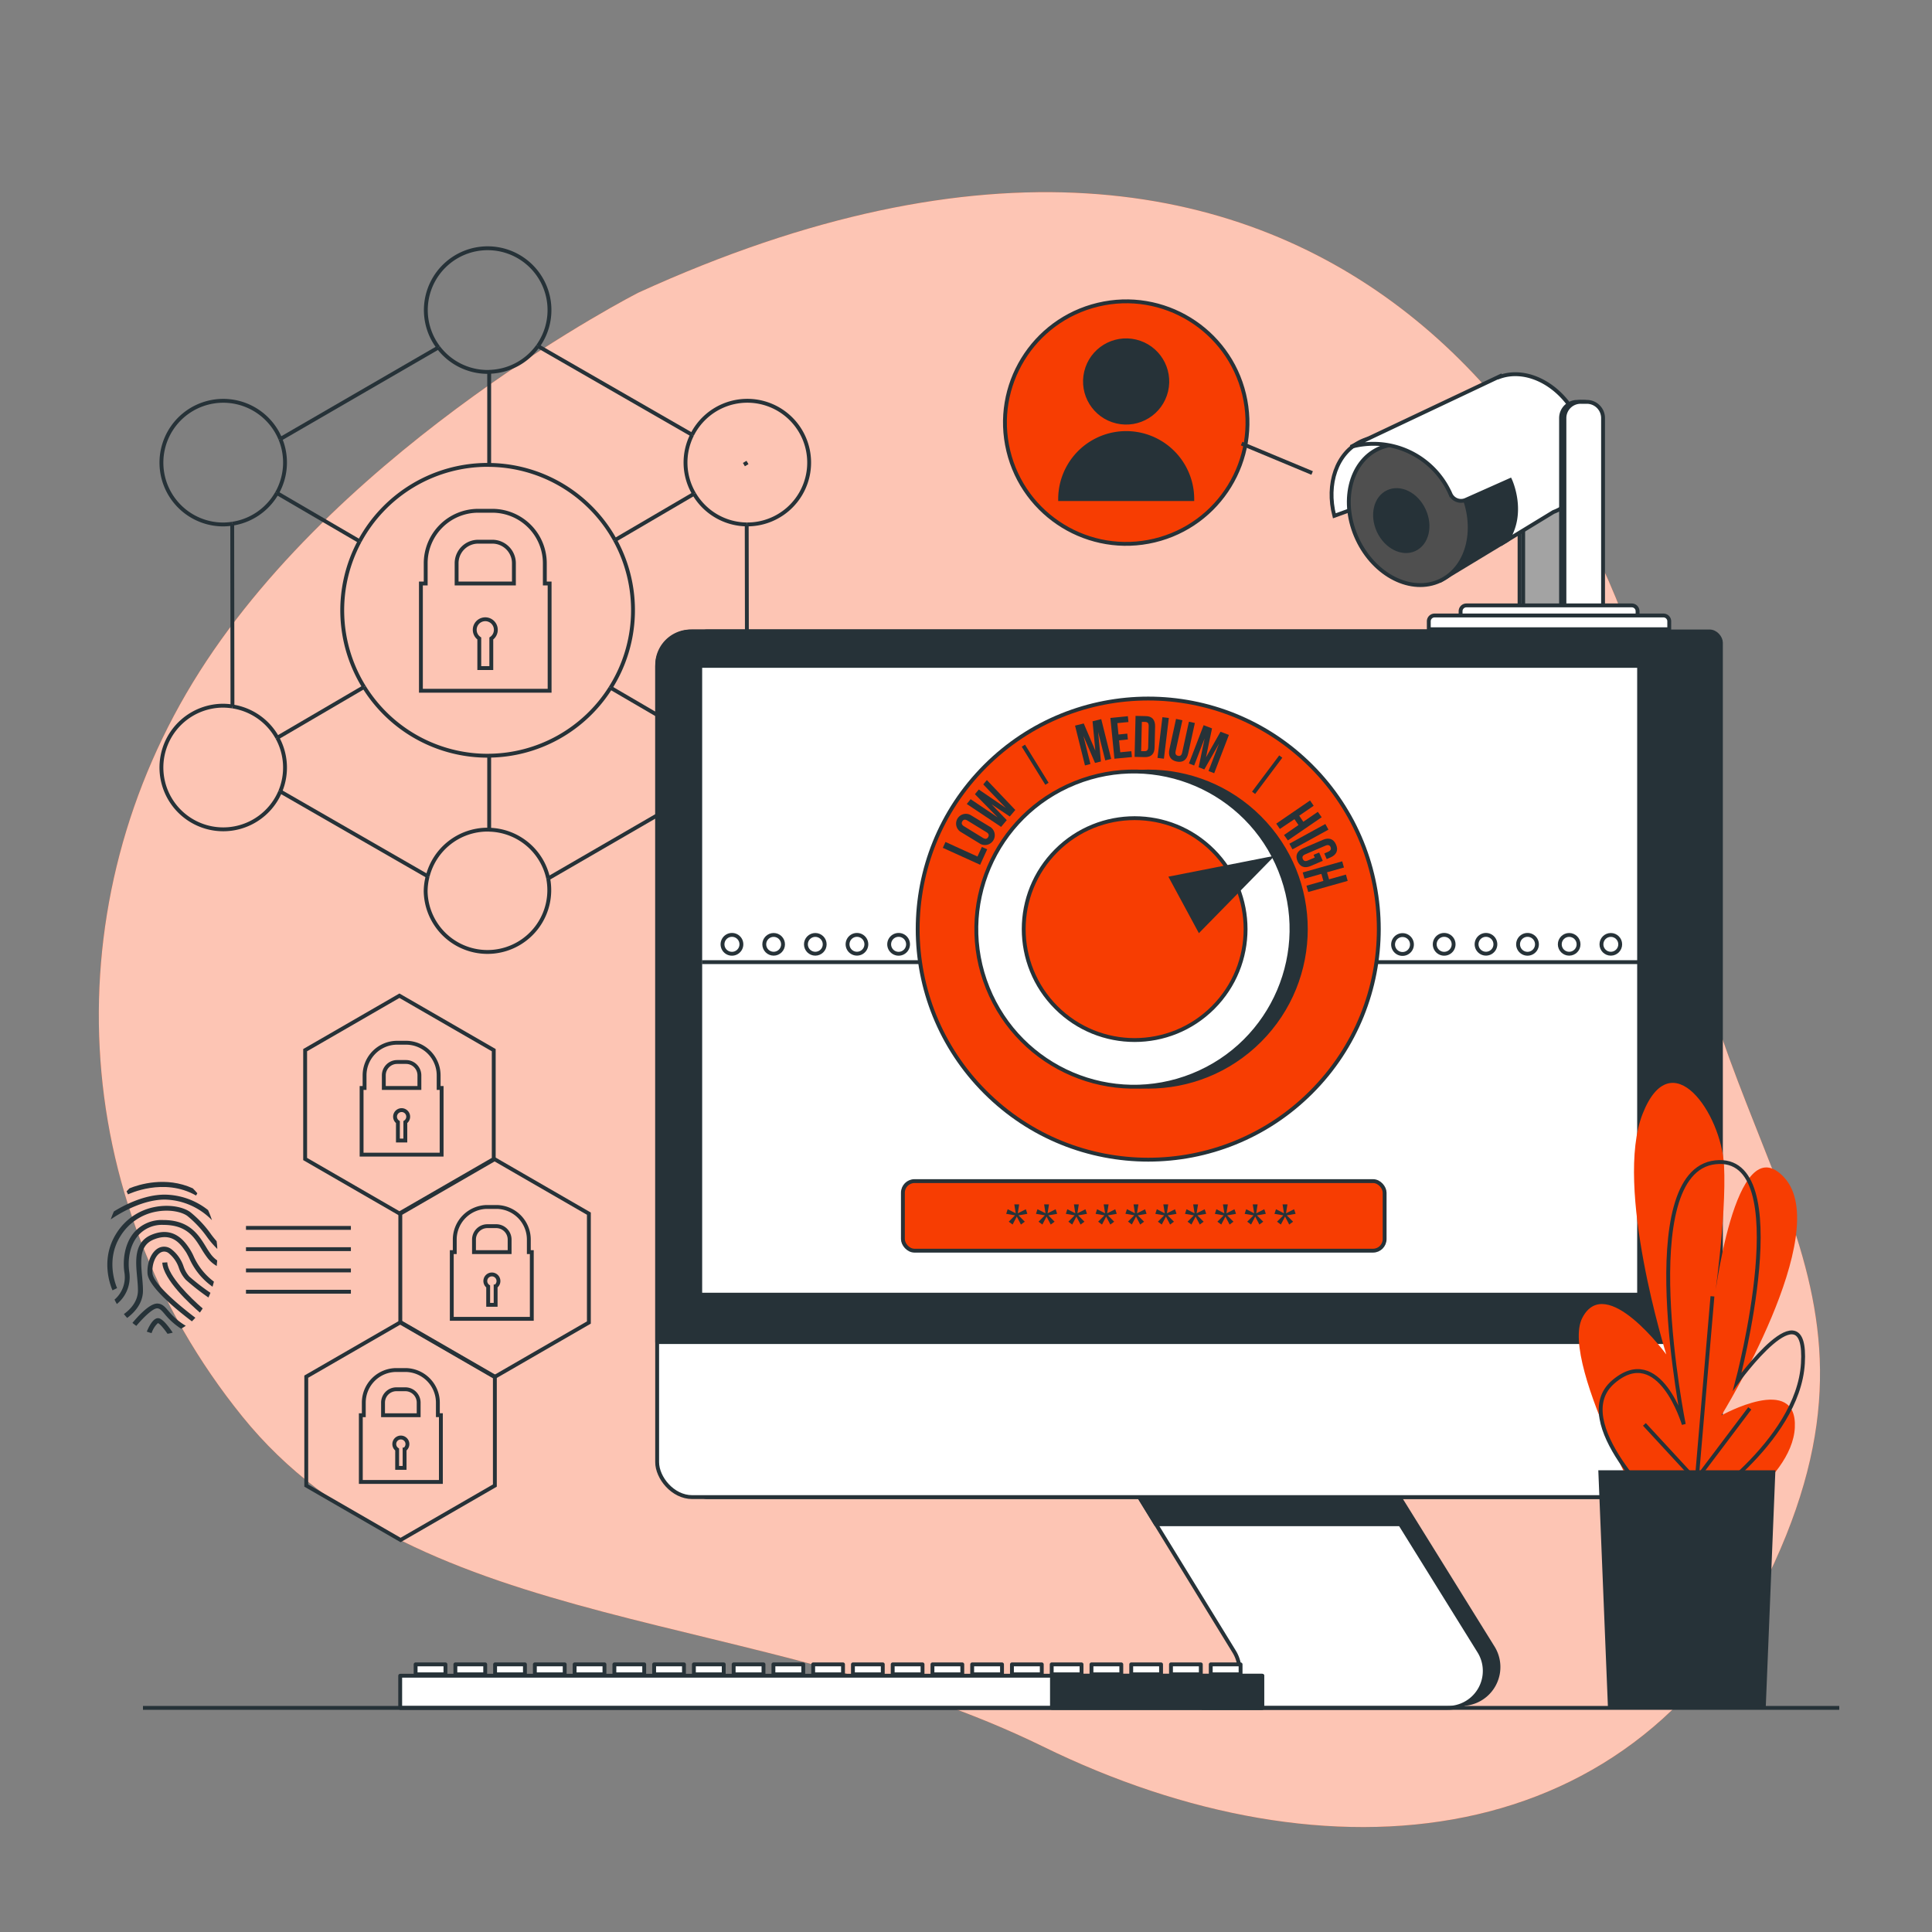<svg xmlns="http://www.w3.org/2000/svg" viewBox="0 0 500 500"><rect x="0" y="0" width="500" height="500" fill="#808080" stroke="none"/><g id="freepik--background-simple--inject-110"><path d="M165.19,75.75s-75.77,38.61-113.56,98.1-34.8,136,11.12,192.78S196.44,416,269.93,452s154.57,28.58,189.32-47.66S441.6,299.57,432.6,211.36,344.07-6,165.19,75.75Z" style="fill:#F73D02"></path><path d="M165.19,75.75s-75.77,38.61-113.56,98.1-34.8,136,11.12,192.78S196.44,416,269.93,452s154.57,28.58,189.32-47.66S441.6,299.57,432.6,211.36,344.07-6,165.19,75.75Z" style="fill:#fff;opacity:0.7"></path></g><g id="freepik--Graphics--inject-110"><path d="M141,151v-5.24a13.59,13.59,0,0,0-13.56-13.57h-3.7a13.59,13.59,0,0,0-13.57,13.57V151h-1.24v27.76h33.31V151Zm-22.83-5.24a5.58,5.58,0,0,1,5.57-5.57h3.7a5.58,5.58,0,0,1,5.56,5.57V151H118.17Z" style="fill:none;stroke:#263238;stroke-miterlimit:10"></path><path d="M128.32,163a2.73,2.73,0,1,0-4.28,2.24v7.66h3.11v-7.66A2.71,2.71,0,0,0,128.32,163Z" style="fill:none;stroke:#263238;stroke-miterlimit:10"></path><line x1="72.56" y1="113.61" x2="113.46" y2="89.92" style="fill:none;stroke:#263238;stroke-miterlimit:10"></line><line x1="179.09" y1="205.78" x2="141.87" y2="227.34" style="fill:none;stroke:#263238;stroke-miterlimit:10"></line><line x1="139.21" y1="89.57" x2="179.12" y2="112.53" style="fill:none;stroke:#263238;stroke-miterlimit:10"></line><line x1="110.68" y1="226.77" x2="72.53" y2="204.82" style="fill:none;stroke:#263238;stroke-miterlimit:10"></line><line x1="60.1" y1="135.54" x2="60.16" y2="182.83" style="fill:none;stroke:#263238;stroke-miterlimit:10"></line><line x1="193.32" y1="182.63" x2="193.25" y2="135.72" style="fill:none;stroke:#263238;stroke-miterlimit:10"></line><path d="M94.22,177.79a37.61,37.61,0,0,0,32,17.79h.4" style="fill:none;stroke:#263238;stroke-miterlimit:10"></path><path d="M159.16,139.77a37.61,37.61,0,0,0-32.56-19.45" style="fill:none;stroke:#263238;stroke-miterlimit:10"></path><path d="M126.6,195.57A37.57,37.57,0,0,0,158,178" style="fill:none;stroke:#263238;stroke-miterlimit:10"></path><path d="M159.16,139.77A37.6,37.6,0,0,1,158,178" style="fill:none;stroke:#263238;stroke-miterlimit:10"></path><path d="M93.07,140.09a37.67,37.67,0,0,0,1.15,37.7" style="fill:none;stroke:#263238;stroke-miterlimit:10"></path><path d="M93.07,140.09a37.62,37.62,0,0,1,33.13-19.78h.4" style="fill:none;stroke:#263238;stroke-miterlimit:10"></path><path d="M113.46,89.92a16,16,0,0,0,12.74,6.33l.4,0" style="fill:none;stroke:#263238;stroke-miterlimit:10"></path><path d="M139.21,89.57a16,16,0,0,1-12.61,6.66" style="fill:none;stroke:#263238;stroke-miterlimit:10"></path><path d="M139.21,89.57a16,16,0,1,0-25.75.35" style="fill:none;stroke:#263238;stroke-miterlimit:10"></path><path d="M126.6,214.73a16,16,0,0,1,15.27,12.61" style="fill:none;stroke:#263238;stroke-miterlimit:10"></path><path d="M110.68,226.77a16,16,0,0,1,15.52-12.06l.4,0" style="fill:none;stroke:#263238;stroke-miterlimit:10"></path><path d="M110.68,226.77a15.85,15.85,0,0,0-.52,4,16,16,0,1,0,31.71-3.41" style="fill:none;stroke:#263238;stroke-miterlimit:10"></path><path d="M193.25,135.72h.2a16,16,0,1,0-14.33-23.2" style="fill:none;stroke:#263238;stroke-miterlimit:10"></path><path d="M179.62,127.79a15.9,15.9,0,0,1-.5-15.26" style="fill:none;stroke:#263238;stroke-miterlimit:10"></path><path d="M193.25,135.72a16,16,0,0,1-13.63-7.93" style="fill:none;stroke:#263238;stroke-miterlimit:10"></path><path d="M60.1,135.54a16,16,0,0,0,11.57-7.94" style="fill:none;stroke:#263238;stroke-miterlimit:10"></path><path d="M72.56,113.61a16,16,0,1,0-14.84,22.12,15.6,15.6,0,0,0,2.38-.19" style="fill:none;stroke:#263238;stroke-miterlimit:10"></path><path d="M72.56,113.61a16,16,0,0,1-.89,14" style="fill:none;stroke:#263238;stroke-miterlimit:10"></path><path d="M193.32,182.63a16,16,0,0,0-13.71,8" style="fill:none;stroke:#263238;stroke-miterlimit:10"></path><path d="M193.32,182.63h.13a16,16,0,1,1-14.36,23.15" style="fill:none;stroke:#263238;stroke-miterlimit:10"></path><path d="M179.61,190.59a15.91,15.91,0,0,0-.52,15.19" style="fill:none;stroke:#263238;stroke-miterlimit:10"></path><path d="M60.16,182.83a16.39,16.39,0,0,0-2.44-.2,16,16,0,1,0,14.81,22.19" style="fill:none;stroke:#263238;stroke-miterlimit:10"></path><path d="M60.16,182.83a16,16,0,0,1,11.61,8.1" style="fill:none;stroke:#263238;stroke-miterlimit:10"></path><path d="M72.53,204.82a16,16,0,0,0-.76-13.89" style="fill:none;stroke:#263238;stroke-miterlimit:10"></path><line x1="126.6" y1="214.73" x2="126.6" y2="195.57" style="fill:none;stroke:#263238;stroke-miterlimit:10"></line><line x1="126.6" y1="96.23" x2="126.6" y2="120.32" style="fill:none;stroke:#263238;stroke-miterlimit:10"></line><line x1="179.61" y1="190.59" x2="158.04" y2="178" style="fill:none;stroke:#263238;stroke-miterlimit:10"></line><line x1="93.07" y1="140.09" x2="71.67" y2="127.6" style="fill:none;stroke:#263238;stroke-miterlimit:10"></line><line x1="94.22" y1="177.79" x2="71.77" y2="190.93" style="fill:none;stroke:#263238;stroke-miterlimit:10"></line><line x1="179.62" y1="127.79" x2="159.16" y2="139.77" style="fill:none;stroke:#263238;stroke-miterlimit:10"></line><line x1="193.45" y1="119.69" x2="192.52" y2="120.24" style="fill:none;stroke:#263238;stroke-miterlimit:10"></line><polygon points="127.78 299.95 127.78 271.78 103.37 257.69 78.97 271.78 78.97 299.95 103.37 314.04 127.78 299.95" style="fill:none;stroke:#263238;stroke-miterlimit:10"></polygon><polygon points="152.4 342.27 152.4 314.09 128 300 103.6 314.09 103.6 342.27 128 356.36 152.4 342.27" style="fill:none;stroke:#263238;stroke-miterlimit:10"></polygon><polygon points="128.07 384.46 128.07 356.28 103.67 342.19 79.26 356.28 79.26 384.46 103.67 398.55 128.07 384.46" style="fill:none;stroke:#263238;stroke-miterlimit:10"></polygon><path d="M113.52,281.56V278.3a8.45,8.45,0,0,0-8.43-8.44h-2.31a8.45,8.45,0,0,0-8.43,8.44v3.26h-.77v17.26h20.71V281.56ZM99.33,278.3a3.46,3.46,0,0,1,3.45-3.46h2.31a3.46,3.46,0,0,1,3.45,3.46v3.26H99.33Z" style="fill:none;stroke:#263238;stroke-miterlimit:10"></path><path d="M105.64,289a1.7,1.7,0,1,0-2.66,1.4v4.76h1.92v-4.76A1.69,1.69,0,0,0,105.64,289Z" style="fill:none;stroke:#263238;stroke-miterlimit:10"></path><path d="M136.86,324.05v-3.26a8.44,8.44,0,0,0-8.43-8.43h-2.3a8.45,8.45,0,0,0-8.44,8.43v3.26h-.77v17.26h20.71V324.05Zm-14.19-3.26a3.46,3.46,0,0,1,3.46-3.46h2.3a3.47,3.47,0,0,1,3.46,3.46v3.26h-9.22Z" style="fill:none;stroke:#263238;stroke-miterlimit:10"></path><path d="M129,331.54a1.7,1.7,0,1,0-2.66,1.39v4.76h1.93v-4.76A1.68,1.68,0,0,0,129,331.54Z" style="fill:none;stroke:#263238;stroke-miterlimit:10"></path><path d="M113.32,366.25V363a8.45,8.45,0,0,0-8.43-8.44h-2.3A8.45,8.45,0,0,0,94.15,363v3.26h-.77v17.26H114.1V366.25ZM99.13,363a3.46,3.46,0,0,1,3.46-3.46h2.3a3.46,3.46,0,0,1,3.46,3.46v3.26H99.13Z" style="fill:none;stroke:#263238;stroke-miterlimit:10"></path><path d="M105.44,373.73a1.7,1.7,0,1,0-2.66,1.4v4.76h1.93v-4.76A1.71,1.71,0,0,0,105.44,373.73Z" style="fill:none;stroke:#263238;stroke-miterlimit:10"></path><path d="M50.74,309.4l.33-.58c-.37-.45-.77-.88-1.17-1.28-7-3.19-13.95-1-16.4,0-.25.25-.5.52-.74.79l.38.77C33.24,309.06,42.37,304.62,50.74,309.4Z" style="fill:#263238"></path><path d="M54.85,315.78a24,24,0,0,0-1-2.61,18.37,18.37,0,0,0-11.23-4c-5.33,0-10.56,2.75-13.15,4.35q-.45,1-.81,2.07c.86-.61,7.47-5.14,14-5.14A17.51,17.51,0,0,1,54.85,315.78Z" style="fill:#263238"></path><path d="M30.3,333.36c0-.07-3.25-7,.9-13.5a13.74,13.74,0,0,1,9.29-6.3c3.58-.65,6.65.13,8,1.13a27.57,27.57,0,0,1,5.08,5.43,23.81,23.81,0,0,0,2.66,3.1c0-.69-.09-1.36-.17-2-.47-.55-1-1.18-1.48-1.85a28.25,28.25,0,0,0-5.32-5.67c-1.61-1.2-5-2.09-9-1.37a15,15,0,0,0-10.14,6.87c-4.53,7.12-1.12,14.44-1,14.74Z" style="fill:#263238"></path><path d="M54.7,324.77a22.1,22.1,0,0,1-1.46-2.2c-1.86-3-4.18-6.83-11-6.83a9.45,9.45,0,0,0-7.5,3.17c-2.58,3-3,7.35-2.54,10.43a7.61,7.61,0,0,1-2.56,7q.28.58.6,1.14a8.92,8.92,0,0,0,3.22-8.28c-.42-2.8-.05-6.73,2.25-9.4A8.2,8.2,0,0,1,42.27,317c6.07,0,8,3.16,9.87,6.22a23.59,23.59,0,0,0,1.56,2.33,8.16,8.16,0,0,0,2.4,2.09c0-.47.09-1,.11-1.44A7.44,7.44,0,0,1,54.7,324.77Z" style="fill:#263238"></path><path d="M50,324.86a16,16,0,0,0-.89-1.62c-1.21-1.82-4.06-6.08-9.88-3.69-4.57,1.89-4.14,6.69-3.75,10.92.11,1.23.22,2.39.22,3.48,0,3-2.16,5.08-3.64,6.13.28.35.56.67.85,1C34.56,339.85,37,337.5,37,334c0-1.15-.11-2.39-.22-3.59-.38-4.17-.74-8.1,3-9.62,4.85-2,7,1.26,8.33,3.21.23.36.5.89.81,1.5A17.81,17.81,0,0,0,55,333c.13-.43.25-.87.36-1.31A16.83,16.83,0,0,1,50,324.86Z" style="fill:#263238"></path><path d="M49,330.36a7.54,7.54,0,0,1-1.5-2.63,9.41,9.41,0,0,0-3-4.33A3.13,3.13,0,0,0,41,323c-1.85,1-3,3.77-2.82,6.61.28,3.56,8.16,9.85,11.48,12.35.31-.29.61-.61.9-.93-3.85-2.9-10.89-8.73-11.1-11.52-.18-2.31.74-4.63,2.15-5.38a1.85,1.85,0,0,1,2.15.29,8.21,8.21,0,0,1,2.56,3.8,8.65,8.65,0,0,0,1.78,3,59.26,59.26,0,0,0,5.84,4.57c.18-.4.36-.79.52-1.21A55.25,55.25,0,0,1,49,330.36Z" style="fill:#263238"></path><path d="M42,326.77c.27,4.41,7.26,10.79,9.73,12.92.25-.34.5-.7.73-1.06-3.15-2.72-9-8.43-9.18-11.94Z" style="fill:#263238"></path><path d="M43.68,339.36c-.94-1.1-1.69-2-3-2-2,0-5,3.31-6.4,5a12.52,12.52,0,0,0,1,.78c1.77-2.11,4.24-4.54,5.38-4.54.67,0,1.13.49,2,1.52a17.73,17.73,0,0,0,4.21,3.75,14.29,14.29,0,0,0,1.21-.76A16.41,16.41,0,0,1,43.68,339.36Z" style="fill:#263238"></path><path d="M44.7,344.88c-.92-1.38-2.44-3.43-3.53-3.7-1.3-.33-2.45,1.69-3.18,3.44.41.15.82.28,1.24.39a6.24,6.24,0,0,1,1.63-2.59c.46.11,1.51,1.35,2.49,2.76A10.15,10.15,0,0,0,44.7,344.88Z" style="fill:#263238"></path><line x1="63.66" y1="317.78" x2="90.81" y2="317.78" style="fill:none;stroke:#263238;stroke-miterlimit:10"></line><line x1="63.66" y1="323.28" x2="90.81" y2="323.28" style="fill:none;stroke:#263238;stroke-miterlimit:10"></line><line x1="63.66" y1="328.79" x2="90.81" y2="328.79" style="fill:none;stroke:#263238;stroke-miterlimit:10"></line><line x1="63.66" y1="334.3" x2="90.81" y2="334.3" style="fill:none;stroke:#263238;stroke-miterlimit:10"></line></g><g id="freepik--device-2--inject-110"><path d="M397.5,104h1.56a4.2,4.2,0,0,1,4.2,4.2v49.2a0,0,0,0,1,0,0h-10a0,0,0,0,1,0,0v-49.2A4.2,4.2,0,0,1,397.5,104Z" style="fill:#fff;stroke:#263238;stroke-miterlimit:10"></path><path d="M398.44,104H400a4.2,4.2,0,0,1,4.2,4.2v49.2a0,0,0,0,1,0,0h-10a0,0,0,0,1,0,0v-49.2A4.2,4.2,0,0,1,398.44,104Z" style="fill:#a3a3a3;stroke:#263238;stroke-miterlimit:10"></path><path d="M372.7,150.3,390,139.83l4.65-3.71s2.42-5.8,1-11-2.9-5.08-2.9-5.08l-16,7.38S382.15,142.83,372.7,150.3Z" style="fill:#263238;stroke:#263238;stroke-linecap:round;stroke-linejoin:round"></path><path d="M364.58,126.57l8.83-2.18c-4.53-9-13.87-13.58-21.14-10.18-6.37,3-9.08,11.08-6.95,19.28Z" style="fill:#fff;stroke:#263238;stroke-miterlimit:10"></path><ellipse cx="364.72" cy="133.22" rx="14.85" ry="18.85" transform="translate(-22.11 166.89) rotate(-25.04)" style="fill:#4f4f4f;stroke:#263238;stroke-linecap:round;stroke-linejoin:round"></ellipse><path d="M368.49,132c1.91,4.09.84,8.63-2.38,10.14s-7.39-.59-9.3-4.68-.85-8.64,2.38-10.14S366.58,127.88,368.49,132Z" style="fill:#263238;stroke:#263238;stroke-linecap:round;stroke-linejoin:round"></path><path d="M408.47,108.76c-4.2-9-13.12-13.8-20.38-11.22l0-.12L355.15,113l-5.57,2.66a21.79,21.79,0,0,1,25.65,11.86c0,.1.1.21.14.31a3,3,0,0,0,4,1.52l11.45-5.1s3.95,8.37-.78,15.56l12-7.31c.32-.12.64-.25.95-.4C410.43,128.65,412.88,118.19,408.47,108.76Z" style="fill:#fff;stroke:#263238;stroke-miterlimit:10"></path><path d="M408.17,104h1.56a4.2,4.2,0,0,1,4.2,4.2v49.2a0,0,0,0,1,0,0H404a0,0,0,0,1,0,0v-49.2A4.2,4.2,0,0,1,408.17,104Z" style="fill:#fff;stroke:#263238;stroke-miterlimit:10"></path><path d="M409.11,104h1.56a4.2,4.2,0,0,1,4.2,4.2v49.2a0,0,0,0,1,0,0h-10a0,0,0,0,1,0,0v-49.2A4.2,4.2,0,0,1,409.11,104Z" style="fill:#fff;stroke:#263238;stroke-miterlimit:10"></path><path d="M379.48,156.68h42.82a1.5,1.5,0,0,1,1.5,1.5v2.06a0,0,0,0,1,0,0H378a0,0,0,0,1,0,0v-2.06A1.5,1.5,0,0,1,379.48,156.68Z" style="fill:#fff;stroke:#263238;stroke-miterlimit:10"></path><path d="M371.27,159.29H430.5a1.5,1.5,0,0,1,1.5,1.5v2.06a0,0,0,0,1,0,0H369.77a0,0,0,0,1,0,0v-2.06A1.5,1.5,0,0,1,371.27,159.29Z" style="fill:#fff;stroke:#263238;stroke-miterlimit:10"></path><circle cx="291.46" cy="109.39" r="31.38" transform="translate(-17.46 70.88) rotate(-13.47)" style="fill:#F73D02;stroke:#263238;stroke-miterlimit:10"></circle><circle cx="291.46" cy="98.74" r="10.65" transform="translate(128.12 359.54) rotate(-76.66)" style="fill:#263238;stroke:#263238;stroke-miterlimit:10"></circle><path d="M308.56,129.17a17.1,17.1,0,0,0-34.2,0Z" style="fill:#263238;stroke:#263238;stroke-miterlimit:10"></path><line x1="321.33" y1="114.8" x2="339.58" y2="122.41" style="fill:#fff;stroke:#263238;stroke-miterlimit:10"></line></g><g id="freepik--device-1--inject-110"><path d="M386.33,426.33l-31.05-50-62.41,1.12,30.05,48.95a9.54,9.54,0,0,1-2,12.31l-7.09.5H231.27V441H378.2A9.57,9.57,0,0,0,386.33,426.33Z" style="fill:#263238;stroke:#263238;stroke-linecap:round;stroke-linejoin:round"></path><path d="M351.75,377.36l31.05,50A9.57,9.57,0,0,1,374.67,442H311.24a9.57,9.57,0,0,0,8.15-14.58l-30.05-48.95Z" style="fill:#fff;stroke:#263238;stroke-linecap:round;stroke-linejoin:round"></path><polygon points="350 374.54 287.59 375.65 299.15 394.48 362.38 394.48 350 374.54" style="fill:#263238;stroke:#263238;stroke-linecap:round;stroke-linejoin:round"></polygon><rect x="180.11" y="163.42" width="265.27" height="224.03" rx="2.91" transform="translate(625.48 550.87) rotate(180)" style="fill:#263238;stroke:#263238;stroke-linecap:round;stroke-linejoin:round"></rect><rect x="170.08" y="163.42" width="265.27" height="224.03" rx="9.06" transform="translate(605.42 550.87) rotate(180)" style="fill:#fff;stroke:#263238;stroke-linecap:round;stroke-linejoin:round"></rect><path d="M178.73,163.42h248a8.66,8.66,0,0,1,8.65,8.66V347.33H170.08V172.08A8.66,8.66,0,0,1,178.73,163.42Z" style="fill:#263238;stroke:#263238;stroke-linecap:round;stroke-linejoin:round"></path><rect x="181.22" y="172.34" width="242.98" height="162.73" transform="translate(605.42 507.4) rotate(180)" style="fill:#fff;stroke:#263238;stroke-linecap:round;stroke-linejoin:round"></rect><line x1="181.67" y1="249" x2="424.33" y2="249" style="fill:none;stroke:#263238;stroke-miterlimit:10"></line><path d="M191.87,244.39a2.44,2.44,0,1,1-2.43-2.44A2.43,2.43,0,0,1,191.87,244.39Z" style="fill:none;stroke:#263238;stroke-miterlimit:10"></path><circle cx="200.22" cy="244.39" r="2.43" style="fill:none;stroke:#263238;stroke-miterlimit:10"></circle><circle cx="211" cy="244.39" r="2.43" style="fill:none;stroke:#263238;stroke-miterlimit:10"></circle><path d="M224.21,244.39a2.43,2.43,0,1,1-2.43-2.44A2.43,2.43,0,0,1,224.21,244.39Z" style="fill:none;stroke:#263238;stroke-miterlimit:10"></path><path d="M235,244.39a2.44,2.44,0,1,1-2.44-2.44A2.43,2.43,0,0,1,235,244.39Z" style="fill:none;stroke:#263238;stroke-miterlimit:10"></path><path d="M365.41,244.39A2.44,2.44,0,1,1,363,242,2.43,2.43,0,0,1,365.41,244.39Z" style="fill:none;stroke:#263238;stroke-miterlimit:10"></path><path d="M376.19,244.39a2.44,2.44,0,1,1-2.43-2.44A2.43,2.43,0,0,1,376.19,244.39Z" style="fill:none;stroke:#263238;stroke-miterlimit:10"></path><path d="M387,244.39a2.43,2.43,0,1,1-2.43-2.44A2.43,2.43,0,0,1,387,244.39Z" style="fill:none;stroke:#263238;stroke-miterlimit:10"></path><path d="M397.76,244.39a2.44,2.44,0,1,1-2.44-2.44A2.43,2.43,0,0,1,397.76,244.39Z" style="fill:none;stroke:#263238;stroke-miterlimit:10"></path><circle cx="406.1" cy="244.39" r="2.43" style="fill:none;stroke:#263238;stroke-miterlimit:10"></circle><circle cx="416.88" cy="244.39" r="2.43" style="fill:none;stroke:#263238;stroke-miterlimit:10"></circle><rect x="233.67" y="305.67" width="124.67" height="18" rx="3" style="fill:#F73D02;stroke:#263238;stroke-linecap:round;stroke-linejoin:round"></rect><path d="M262.87,314l-.37-2.31h1.26L263.4,314l2.09-1.05.39,1.19-2.3.39,1.64,1.64-1,.74-1.08-2.07-1.08,2.07-1-.74,1.63-1.64-2.29-.39.39-1.19Z" style="fill:#263238"></path><path d="M270.58,314l-.36-2.31h1.26l-.37,2.31,2.09-1.05.39,1.19-2.29.39,1.63,1.64-1,.74-1.08-2.07-1.08,2.07-1-.74,1.64-1.64-2.3-.39.39-1.19Z" style="fill:#263238"></path><path d="M278.29,314l-.36-2.31h1.26l-.36,2.31,2.08-1.05.4,1.19-2.3.39,1.64,1.64-1,.74-1.08-2.07-1.08,2.07-1-.74,1.64-1.64-2.29-.39.39-1.19Z" style="fill:#263238"></path><path d="M286,314l-.37-2.31h1.27l-.37,2.31,2.09-1.05.39,1.19-2.3.39,1.64,1.64-1,.74-1.08-2.07-1.07,2.07-1-.74,1.64-1.64-2.3-.39.39-1.19Z" style="fill:#263238"></path><path d="M293.72,314l-.36-2.31h1.26l-.37,2.31,2.09-1.05.39,1.19-2.29.39,1.64,1.64-1,.74L294,314.82l-1.08,2.07-1-.74,1.64-1.64-2.3-.39.4-1.19Z" style="fill:#263238"></path><path d="M301.44,314l-.37-2.31h1.26L302,314l2.09-1.05.39,1.19-2.3.39,1.64,1.64-1,.74-1.08-2.07-1.08,2.07-1-.74,1.63-1.64-2.29-.39.39-1.19Z" style="fill:#263238"></path><path d="M309.15,314l-.36-2.31h1.26l-.37,2.31,2.09-1.05.39,1.19-2.29.39,1.63,1.64-1,.74-1.08-2.07-1.08,2.07-1-.74,1.64-1.64-2.3-.39.39-1.19Z" style="fill:#263238"></path><path d="M316.86,314l-.36-2.31h1.26L317.4,314l2.08-1.05.4,1.19-2.3.39,1.64,1.64-1,.74-1.08-2.07-1.08,2.07-1-.74,1.64-1.64-2.29-.39.39-1.19Z" style="fill:#263238"></path><path d="M324.58,314l-.37-2.31h1.26l-.36,2.31,2.09-1.05.39,1.19-2.3.39,1.64,1.64-1,.74-1.08-2.07-1.07,2.07-1-.74,1.64-1.64-2.3-.39.39-1.19Z" style="fill:#263238"></path><path d="M332.29,314l-.36-2.31h1.26l-.37,2.31,2.09-1.05.39,1.19-2.29.39,1.64,1.64-1,.74-1.08-2.07-1.08,2.07-1-.74,1.64-1.64-2.3-.39.4-1.19Z" style="fill:#263238"></path><circle cx="297.17" cy="240.45" r="59.67" transform="translate(-82.99 280.56) rotate(-45)" style="fill:#F73D02;stroke:#263238;stroke-linecap:round;stroke-linejoin:round"></circle><circle cx="297.17" cy="240.45" r="40.78" transform="translate(-82.99 280.56) rotate(-45)" style="fill:#263238;stroke:#263238;stroke-linecap:round;stroke-linejoin:round"></circle><circle cx="293.46" cy="240.45" r="40.78" transform="translate(-68.55 126.94) rotate(-21.92)" style="fill:#fff;stroke:#263238;stroke-linecap:round;stroke-linejoin:round"></circle><circle cx="293.65" cy="240.45" r="28.71" transform="translate(-84.02 278.07) rotate(-45)" style="fill:#F73D02;stroke:#263238;stroke-linecap:round;stroke-linejoin:round"></circle><path d="M244,219.42l.69-1.52,8.28,3.77,1.14-2.49,1.38.62-1.83,4Z" style="fill:#263238"></path><path d="M248.72,215.35a2.53,2.53,0,1,1,2.63-4.32l4.71,2.86a2.54,2.54,0,1,1-2.63,4.33Zm5.67,1.5c.65.39,1.07.26,1.34-.2s.2-.89-.44-1.28l-4.9-3c-.65-.4-1.07-.26-1.34.19s-.2.89.44,1.28Z" style="fill:#263238"></path><path d="M256.61,208.15l3.94,4.1L259.08,214l-8.88-5.93,1-1.24,7,4.71-5.89-6,1-1.22,7,4.78L254.46,203l.94-1.12,7.36,7.74-1.43,1.69Z" style="fill:#263238"></path><path d="M283.47,194.26l-.72-7.59,2.25-.56,2.57,10.3-1.53.38-1.85-7.38.73,7.66-1.53.38-3-7,1.81,7.28-1.41.36-2.57-10.3,2.25-.56Z" style="fill:#263238"></path><path d="M289.46,190.09l2.28-.23.15,1.51-2.28.23.31,3.09,2.87-.28.15,1.51-4.53.44-1.05-10.56,4.53-.45.15,1.51-2.87.28Z" style="fill:#263238"></path><path d="M293.88,185.27l2.64.06c1.66,0,2.46,1,2.42,2.68l-.13,5.37c0,1.7-.88,2.6-2.54,2.56l-2.64-.06Zm1.63,1.56-.18,7.57.94,0c.53,0,.86-.26.88-1l.13-5.52c0-.76-.3-1-.83-1.05Z" style="fill:#263238"></path><path d="M300.83,185.61l1.66.2-1.27,10.54-1.66-.2Z" style="fill:#263238"></path><path d="M306,186.41l-1.75,8c-.16.75.11,1.08.63,1.2s.9-.09,1.06-.83l1.75-8,1.54.33-1.73,7.9c-.36,1.66-1.39,2.42-3,2.07s-2.22-1.48-1.86-3.14l1.72-7.89Z" style="fill:#263238"></path><path d="M312.11,196l3.76-6.63,2.17.83-3.81,9.91-1.47-.57,2.73-7.1-3.81,6.69-1.47-.57,1.54-7.45-2.7,7-1.36-.52,3.81-9.91,2.17.83Z" style="fill:#263238"></path><path d="M331.23,214.53l-.94-1.37,8.75-6,.94,1.37-3.75,2.57,1.07,1.57,3.75-2.57,1,1.4-8.75,6-1-1.4,3.75-2.58L335,212Z" style="fill:#263238"></path><path d="M343,213.25l.8,1.46-9.31,5.11-.8-1.47Z" style="fill:#263238"></path><path d="M341.4,220.63l.93,2.15-3.1,1.33c-1.56.67-2.78.27-3.43-1.23s-.09-2.67,1.46-3.34l5.07-2.18c1.57-.68,2.79-.28,3.44,1.22s.09,2.67-1.47,3.34l-.95.41-.62-1.45,1-.45c.69-.3.82-.72.62-1.2s-.61-.68-1.31-.38l-5.26,2.26c-.7.3-.82.72-.61,1.2s.6.69,1.29.39l1.8-.77-.3-.7Z" style="fill:#263238"></path><path d="M337.6,227.39l-.46-1.6,10.22-2.88.45,1.6-4.38,1.24.52,1.82,4.37-1.23.46,1.63-10.21,2.88-.46-1.63,4.38-1.24-.52-1.82Z" style="fill:#263238"></path><line x1="264.85" y1="192.98" x2="270.95" y2="202.84" style="fill:none;stroke:#263238;stroke-miterlimit:10"></line><line x1="331.46" y1="195.8" x2="324.43" y2="205.18" style="fill:none;stroke:#263238;stroke-miterlimit:10"></line><polygon points="328.41 222.27 303.14 227.24 310.39 240.67 328.41 222.27" style="fill:#263238;stroke:#263238;stroke-miterlimit:10"></polygon><rect x="107.56" y="430.74" width="7.72" height="2.57" style="fill:#fff;stroke:#263238;stroke-linecap:round;stroke-linejoin:round"></rect><rect x="117.85" y="430.74" width="7.72" height="2.57" style="fill:#fff;stroke:#263238;stroke-linecap:round;stroke-linejoin:round"></rect><rect x="128.13" y="430.74" width="7.72" height="2.57" style="fill:#fff;stroke:#263238;stroke-linecap:round;stroke-linejoin:round"></rect><rect x="138.42" y="430.74" width="7.72" height="2.57" style="fill:#fff;stroke:#263238;stroke-linecap:round;stroke-linejoin:round"></rect><rect x="148.71" y="430.74" width="7.72" height="2.57" style="fill:#fff;stroke:#263238;stroke-linecap:round;stroke-linejoin:round"></rect><rect x="159" y="430.74" width="7.72" height="2.57" style="fill:#fff;stroke:#263238;stroke-linecap:round;stroke-linejoin:round"></rect><rect x="169.29" y="430.74" width="7.72" height="2.57" style="fill:#fff;stroke:#263238;stroke-linecap:round;stroke-linejoin:round"></rect><rect x="179.58" y="430.74" width="7.72" height="2.57" style="fill:#fff;stroke:#263238;stroke-linecap:round;stroke-linejoin:round"></rect><rect x="189.87" y="430.74" width="7.72" height="2.57" style="fill:#fff;stroke:#263238;stroke-linecap:round;stroke-linejoin:round"></rect><rect x="200.16" y="430.74" width="7.72" height="2.57" style="fill:#fff;stroke:#263238;stroke-linecap:round;stroke-linejoin:round"></rect><rect x="210.45" y="430.74" width="7.72" height="2.57" style="fill:#fff;stroke:#263238;stroke-linecap:round;stroke-linejoin:round"></rect><rect x="220.74" y="430.74" width="7.72" height="2.57" style="fill:#fff;stroke:#263238;stroke-linecap:round;stroke-linejoin:round"></rect><rect x="231.03" y="430.74" width="7.72" height="2.57" style="fill:#fff;stroke:#263238;stroke-linecap:round;stroke-linejoin:round"></rect><rect x="241.32" y="430.74" width="7.72" height="2.57" style="fill:#fff;stroke:#263238;stroke-linecap:round;stroke-linejoin:round"></rect><rect x="251.6" y="430.74" width="7.72" height="2.57" style="fill:#fff;stroke:#263238;stroke-linecap:round;stroke-linejoin:round"></rect><rect x="261.89" y="430.74" width="7.72" height="2.57" style="fill:#fff;stroke:#263238;stroke-linecap:round;stroke-linejoin:round"></rect><rect x="272.18" y="430.74" width="7.72" height="2.57" style="fill:#fff;stroke:#263238;stroke-linecap:round;stroke-linejoin:round"></rect><rect x="282.47" y="430.74" width="7.72" height="2.57" style="fill:#fff;stroke:#263238;stroke-linecap:round;stroke-linejoin:round"></rect><rect x="292.76" y="430.74" width="7.72" height="2.57" style="fill:#fff;stroke:#263238;stroke-linecap:round;stroke-linejoin:round"></rect><rect x="303.05" y="430.74" width="7.72" height="2.57" style="fill:#fff;stroke:#263238;stroke-linecap:round;stroke-linejoin:round"></rect><rect x="313.34" y="430.74" width="7.72" height="2.57" style="fill:#fff;stroke:#263238;stroke-linecap:round;stroke-linejoin:round"></rect><rect x="103.57" y="433.68" width="223.1" height="8.32" style="fill:#fff;stroke:#263238;stroke-linecap:round;stroke-linejoin:round"></rect><rect x="272.25" y="433.68" width="54.42" height="8.32" style="fill:#263238;stroke:#263238;stroke-linecap:round;stroke-linejoin:round"></rect></g><g id="freepik--Plants--inject-110"><path d="M429.88,399.42s-26.5-46.53-20.38-58.36,21.73,9.46,21.73,9.46-13.58-43.37-6.11-62.29,20.38,0,21.06,13.4-2.72,36.28-2.72,36.28,5.43-47.32,18.34-33.12-16.3,61.51-16.3,61.51,19.7-11,19,3.15-23.78,26.81-23.78,26.81" style="fill:#F73D02"></path><path d="M430.1,390.74s-24.51-22.87-12.57-33.12,18.23,11,18.23,11-13.2-65.45,8.17-67.82,5.66,56.78,5.66,56.78,18.23-25.23,17-4.73-28.29,37.85-28.29,37.85" style="fill:none;stroke:#263238;stroke-miterlimit:10"></path><line x1="442.14" y1="386.58" x2="425.57" y2="368.63" style="fill:none;stroke:#263238;stroke-miterlimit:10"></line><line x1="438.69" y1="387.96" x2="443.18" y2="335.49" style="fill:none;stroke:#263238;stroke-miterlimit:10"></line><line x1="438" y1="384.16" x2="452.84" y2="364.49" style="fill:none;stroke:#263238;stroke-miterlimit:10"></line><polygon points="456.97 442 459.47 380.5 413.64 380.5 416.14 442 456.97 442" style="fill:#263238"></polygon></g><g id="freepik--Floor--inject-110"><line x1="476" y1="442" x2="37" y2="442" style="fill:none;stroke:#263238;stroke-miterlimit:10"></line></g></svg>